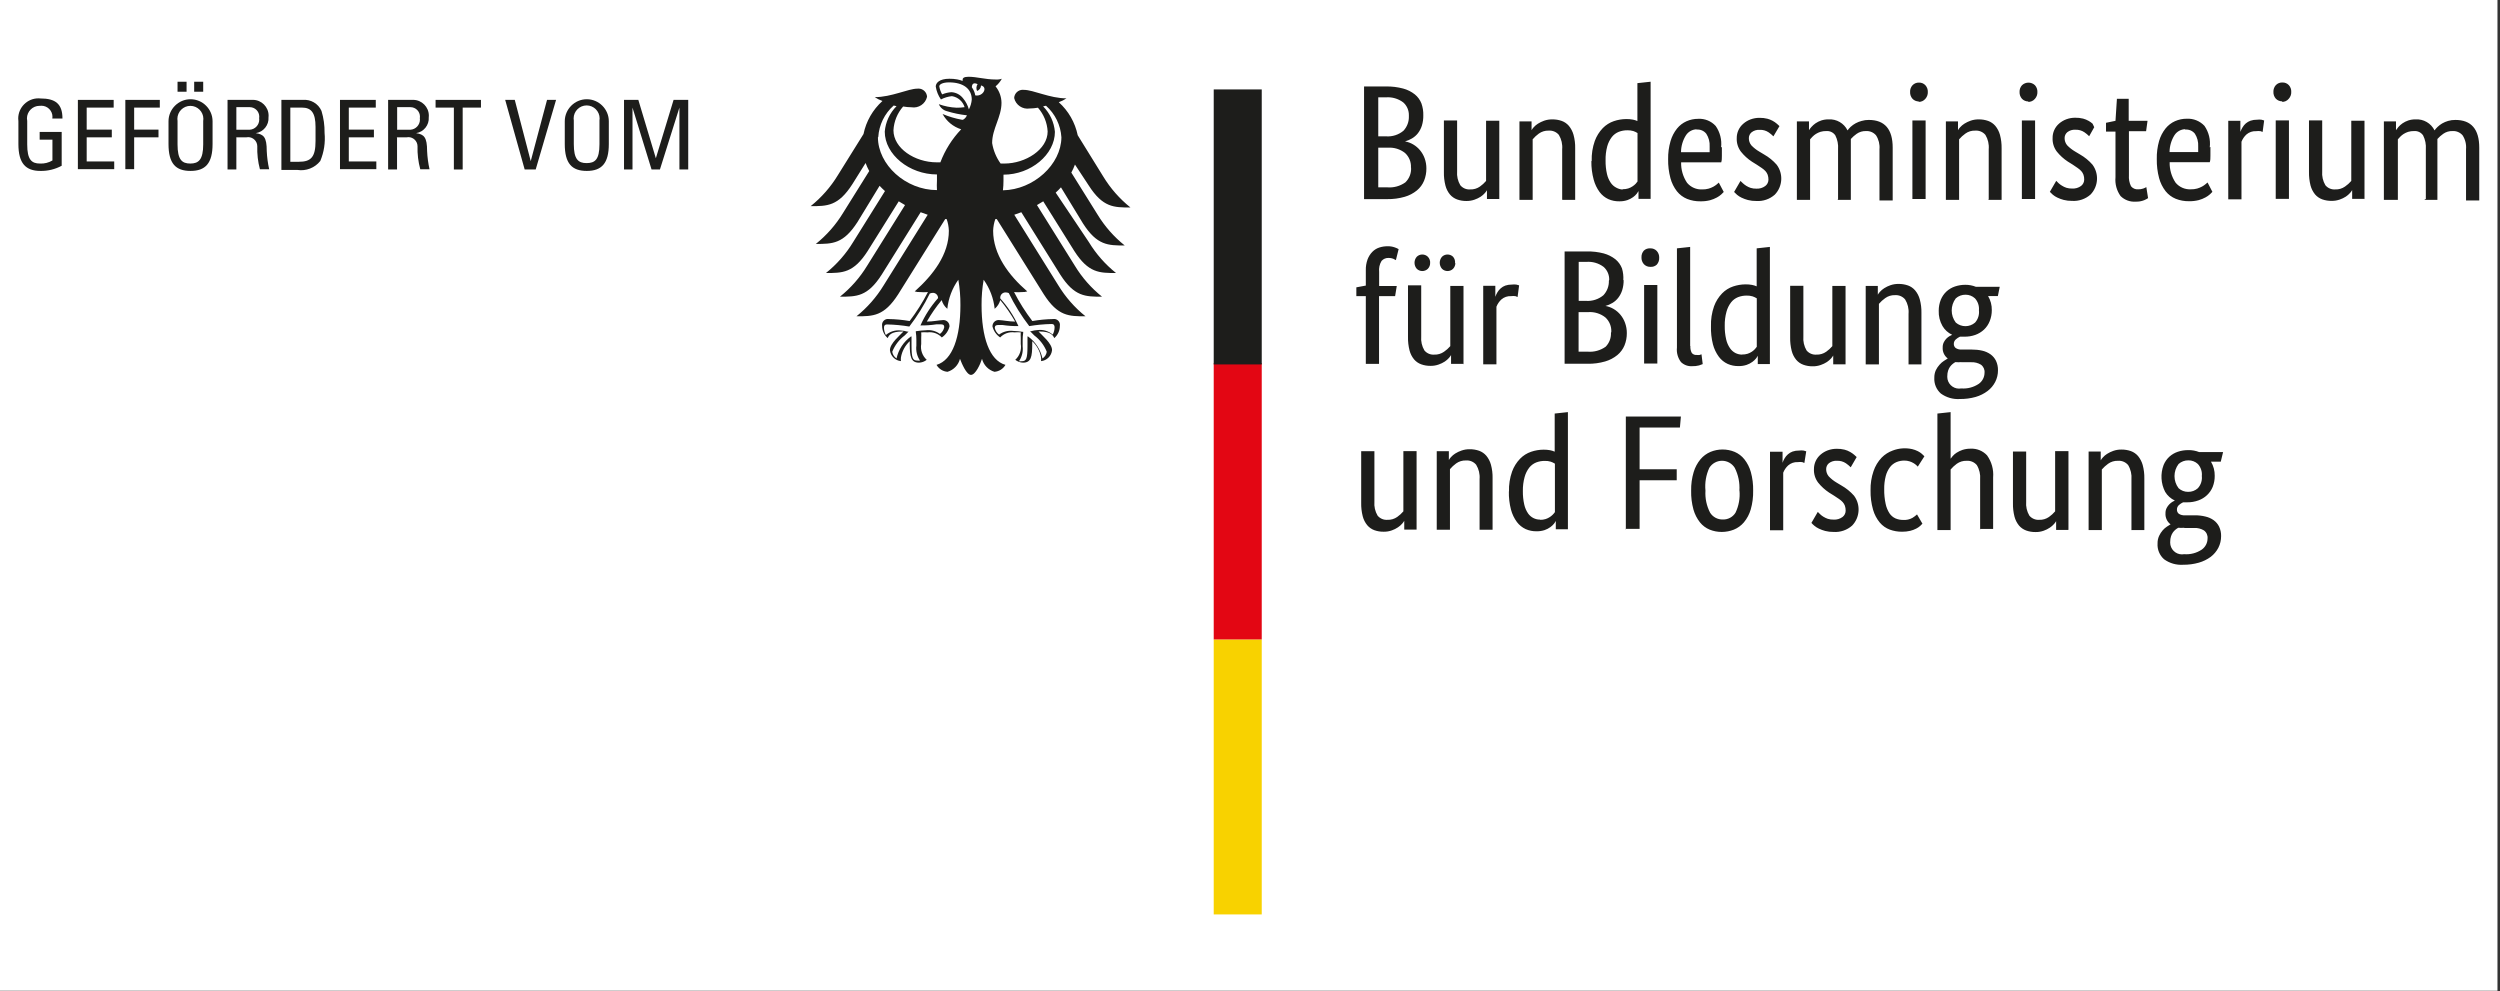 <?xml version="1.0" encoding="UTF-8" standalone="no"?>
<!DOCTYPE svg PUBLIC "-//W3C//DTD SVG 1.1//EN" "http://www.w3.org/Graphics/SVG/1.1/DTD/svg11.dtd">
<svg width="100%" height="100%" viewBox="0 0 227 90" version="1.1" xmlns="http://www.w3.org/2000/svg" xmlns:xlink="http://www.w3.org/1999/xlink" xml:space="preserve" style="fill-rule:evenodd;clip-rule:evenodd;stroke-linejoin:round;stroke-miterlimit:1.414;">
    <rect x="0" y="0" width="227" height="90" fill="#333333" stroke="none"/>
    <g transform="matrix(1,0,0,0.577,0,7.10543e-15)">
        <rect x="0" y="0" width="226.77" height="155.91" style="fill:white;"/>
    </g>
    <g transform="matrix(1,0,0,1,-139.144,-378.45)">
        <path d="M268.38,388.92C268.387,389.238 268.343,389.556 268.25,389.86C268.171,390.109 268.049,390.343 267.89,390.55C267.741,390.739 267.558,390.898 267.35,391.02C267.153,391.138 266.941,391.228 266.72,391.29C266.985,391.337 267.239,391.432 267.47,391.57C267.702,391.707 267.908,391.883 268.08,392.09C268.261,392.307 268.403,392.554 268.5,392.82C268.608,393.118 268.662,393.433 268.66,393.75C268.663,394.13 268.592,394.507 268.45,394.86C268.309,395.202 268.085,395.504 267.8,395.74C267.473,396.006 267.095,396.204 266.69,396.32C266.173,396.468 265.637,396.539 265.1,396.53L263,396.53L263,386.3L265,386.3C265.523,386.292 266.044,386.356 266.55,386.49C266.936,386.592 267.297,386.773 267.61,387.02C267.877,387.237 268.084,387.52 268.21,387.84C268.332,388.187 268.39,388.553 268.38,388.92L268.38,388.92ZM267.07,388.92C267.08,388.474 266.893,388.046 266.56,387.75C266.105,387.406 265.538,387.242 264.97,387.29L264.29,387.29L264.29,390.83L265,390.83C265.573,390.872 266.14,390.689 266.58,390.32C266.913,389.963 267.089,389.488 267.07,389L267.07,388.92ZM267.26,393.65C267.283,393.155 267.085,392.675 266.72,392.34C266.281,391.994 265.728,391.823 265.17,391.86L264.29,391.86L264.29,395.46L265.09,395.46C265.679,395.513 266.268,395.353 266.75,395.01C267.106,394.666 267.296,394.184 267.27,393.69L267.26,393.65ZM275.26,396.52L274.16,396.52L274.16,395.72C274.107,395.813 274.043,395.901 273.97,395.98C273.858,396.106 273.731,396.217 273.59,396.31C273.415,396.422 273.227,396.513 273.03,396.58C272.796,396.663 272.548,396.703 272.3,396.7C272.011,396.704 271.723,396.657 271.45,396.56C271.198,396.469 270.974,396.314 270.8,396.11C270.606,395.873 270.466,395.597 270.39,395.3C270.287,394.898 270.24,394.484 270.25,394.07L270.25,389.39L271.45,389.39L271.45,394C271.412,394.443 271.514,394.887 271.74,395.27C271.96,395.535 272.296,395.677 272.64,395.65C272.954,395.662 273.263,395.57 273.52,395.39C273.727,395.244 273.916,395.073 274.08,394.88L274.08,389.41L275.28,389.41L275.28,396.54L275.26,396.52ZM280.99,396.52L280.99,392C281.03,391.546 280.925,391.091 280.69,390.7C280.462,390.427 280.115,390.282 279.76,390.31C279.442,390.299 279.129,390.394 278.87,390.58C278.663,390.73 278.475,390.905 278.31,391.1L278.31,396.6L277.11,396.6L277.11,389.47L278.21,389.47L278.21,390.27C278.263,390.176 278.327,390.089 278.4,390.01C278.514,389.882 278.645,389.771 278.79,389.68C278.966,389.57 279.154,389.479 279.35,389.41C279.588,389.328 279.838,389.287 280.09,389.29C280.383,389.286 280.674,389.333 280.95,389.43C281.202,389.521 281.426,389.676 281.6,389.88C281.795,390.118 281.938,390.394 282.02,390.69C282.129,391.091 282.18,391.505 282.17,391.92L282.17,396.6L281,396.6L280.99,396.52ZM283.67,393.06C283.651,392.445 283.746,391.831 283.95,391.25C284.11,390.814 284.358,390.415 284.68,390.08C284.96,389.795 285.302,389.579 285.68,389.45C286.044,389.327 286.426,389.262 286.81,389.26C287.008,389.257 287.205,389.274 287.4,389.31C287.545,389.337 287.686,389.38 287.82,389.44L287.82,386L289.02,385.87L289.02,396.51L287.92,396.51L287.92,395.8C287.873,395.884 287.819,395.964 287.76,396.04C287.665,396.158 287.554,396.262 287.43,396.35C287.271,396.465 287.096,396.556 286.91,396.62C286.675,396.698 286.428,396.735 286.18,396.73C285.836,396.737 285.495,396.669 285.18,396.53C284.868,396.385 284.596,396.165 284.39,395.89C284.141,395.551 283.958,395.167 283.85,394.76C283.703,394.216 283.632,393.654 283.64,393.09L283.67,393.06ZM286.49,395.63C286.659,395.633 286.828,395.61 286.99,395.56C287.129,395.516 287.26,395.452 287.38,395.37C287.481,395.304 287.575,395.227 287.66,395.14C287.722,395.075 287.779,395.004 287.83,394.93L287.83,390.53C287.711,390.455 287.583,390.394 287.45,390.35C287.275,390.298 287.093,390.274 286.91,390.28C286.644,390.277 286.379,390.325 286.13,390.42C285.882,390.519 285.665,390.681 285.5,390.89C285.307,391.144 285.164,391.432 285.08,391.74C284.97,392.157 284.919,392.588 284.93,393.02C284.923,393.437 284.966,393.853 285.06,394.26C285.125,394.546 285.244,394.818 285.41,395.06C285.54,395.247 285.716,395.399 285.92,395.5C286.087,395.59 286.271,395.645 286.46,395.66L286.49,395.63ZM295.49,391.8C295.49,392.11 295.49,392.37 295.49,392.6C295.49,392.83 295.49,393.02 295.43,393.19L291.79,393.19C291.772,393.851 291.961,394.501 292.33,395.05C292.673,395.458 293.188,395.68 293.72,395.65C293.909,395.653 294.098,395.63 294.28,395.58C294.433,395.537 294.581,395.476 294.72,395.4C294.83,395.34 294.933,395.27 295.03,395.19L295.21,395.03L295.66,395.88L295.44,396.1C295.319,396.209 295.184,396.303 295.04,396.38C294.844,396.487 294.636,396.571 294.42,396.63C294.133,396.703 293.836,396.736 293.54,396.73C293.126,396.737 292.715,396.662 292.33,396.51C291.97,396.362 291.653,396.124 291.41,395.82C291.136,395.467 290.935,395.062 290.82,394.63C290.67,394.066 290.599,393.484 290.61,392.9C290.601,392.345 290.675,391.793 290.83,391.26C290.949,390.845 291.15,390.457 291.42,390.12C291.651,389.835 291.945,389.609 292.28,389.46C292.611,389.314 292.968,389.239 293.33,389.24C293.934,389.203 294.523,389.443 294.93,389.89C295.324,390.455 295.498,391.145 295.42,391.83L295.49,391.8ZM293.23,390.19C292.828,390.191 292.451,390.394 292.23,390.73C291.939,391.191 291.783,391.725 291.78,392.27L294.38,392.27C294.385,392.2 294.385,392.13 294.38,392.06C294.38,391.97 294.38,391.86 294.38,391.75C294.404,391.345 294.299,390.942 294.08,390.6C293.863,390.319 293.512,390.174 293.16,390.22L293.23,390.19ZM300.17,390.83C300.038,390.697 299.894,390.577 299.74,390.47C299.499,390.306 299.211,390.225 298.92,390.24C298.658,390.221 298.398,390.3 298.19,390.46C298.032,390.591 297.94,390.785 297.94,390.99C297.935,391.23 298.016,391.465 298.17,391.65C298.38,391.869 298.618,392.057 298.88,392.21L299.33,392.48C299.76,392.723 300.145,393.038 300.47,393.41C301.081,394.23 301.009,395.383 300.3,396.12C299.838,396.533 299.228,396.742 298.61,396.7C298.354,396.704 298.098,396.674 297.85,396.61C297.654,396.558 297.463,396.488 297.28,396.4C297.133,396.331 296.995,396.244 296.87,396.14C296.774,396.06 296.684,395.973 296.6,395.88L297.18,394.88L297.4,395.09C297.493,395.176 297.593,395.253 297.7,395.32C297.825,395.399 297.96,395.463 298.1,395.51C298.268,395.561 298.444,395.585 298.62,395.58C298.91,395.598 299.197,395.513 299.43,395.34C299.612,395.203 299.719,394.988 299.72,394.76C299.721,394.61 299.698,394.462 299.65,394.32C299.605,394.198 299.537,394.086 299.45,393.99C299.351,393.884 299.24,393.79 299.12,393.71L298.67,393.41L298.22,393.13C297.84,392.882 297.503,392.575 297.22,392.22C296.956,391.87 296.821,391.438 296.84,391C296.833,390.493 297.053,390.008 297.44,389.68C297.634,389.511 297.858,389.378 298.1,389.29C298.359,389.195 298.634,389.147 298.91,389.15C299.149,389.145 299.388,389.172 299.62,389.23C299.941,389.315 300.239,389.473 300.49,389.69L300.72,389.9L300.17,390.83ZM306.04,396.52L306.04,392C306.074,391.565 305.987,391.129 305.79,390.74C305.607,390.472 305.293,390.323 304.97,390.35C304.791,390.346 304.612,390.369 304.44,390.42C304.296,390.467 304.159,390.53 304.03,390.61C303.918,390.682 303.814,390.765 303.72,390.86L303.5,391.1L303.5,396.6L302.3,396.6L302.3,389.47L303.4,389.47L303.4,390.27C303.465,390.168 303.539,390.071 303.62,389.98C303.73,389.856 303.854,389.745 303.99,389.65C304.15,389.54 304.325,389.452 304.51,389.39C304.726,389.319 304.953,389.285 305.18,389.29C305.901,389.245 306.582,389.641 306.9,390.29C306.984,390.176 307.078,390.069 307.18,389.97C307.464,389.711 307.808,389.525 308.18,389.43C308.391,389.368 308.61,389.337 308.83,389.34C310.277,389.34 311,390.18 311,391.86L311,396.65L309.8,396.65L309.8,392C309.84,391.557 309.73,391.114 309.49,390.74C309.263,390.472 308.921,390.327 308.57,390.35C308.27,390.341 307.976,390.428 307.73,390.6C307.537,390.737 307.359,390.894 307.2,391.07L307.2,396.6L306,396.6L306.04,396.52ZM313.99,396.52L312.79,396.52L312.79,389.39L313.99,389.39L313.99,396.52ZM313.39,387.66C313.168,387.669 312.953,387.581 312.8,387.42C312.648,387.25 312.569,387.027 312.58,386.8C312.57,386.576 312.649,386.356 312.8,386.19C312.953,386.029 313.168,385.941 313.39,385.95C313.609,385.943 313.82,386.03 313.97,386.19C314.12,386.357 314.199,386.576 314.19,386.8C314.2,387.027 314.121,387.25 313.97,387.42C313.815,387.611 313.576,387.716 313.33,387.7L313.39,387.66ZM319.72,396.52L319.72,392C319.76,391.546 319.655,391.091 319.42,390.7C319.192,390.427 318.845,390.282 318.49,390.31C318.172,390.298 317.858,390.393 317.6,390.58C317.39,390.73 317.199,390.905 317.03,391.1L317.03,396.6L315.83,396.6L315.83,389.47L316.93,389.47L316.93,390.27C316.984,390.177 317.047,390.089 317.12,390.01C317.234,389.883 317.366,389.772 317.51,389.68C317.686,389.57 317.874,389.479 318.07,389.41C318.308,389.328 318.558,389.287 318.81,389.29C319.103,389.286 319.394,389.333 319.67,389.43C319.922,389.522 320.146,389.677 320.32,389.88C320.515,390.118 320.658,390.394 320.74,390.69C320.847,391.091 320.898,391.505 320.89,391.92L320.89,396.6L319.69,396.6L319.72,396.52ZM323.93,396.52L322.73,396.52L322.73,389.39L323.93,389.39L323.93,396.52ZM323.33,387.66C323.108,387.668 322.893,387.58 322.74,387.42C322.588,387.25 322.509,387.027 322.52,386.8C322.51,386.576 322.589,386.356 322.74,386.19C323.067,385.874 323.593,385.874 323.92,386.19C324.07,386.357 324.149,386.576 324.14,386.8C324.15,387.027 324.071,387.25 323.92,387.42C323.762,387.613 323.519,387.718 323.27,387.7L323.33,387.66ZM328.84,390.82C328.709,390.686 328.565,390.565 328.41,390.46C328.169,390.297 327.881,390.216 327.59,390.23C327.328,390.211 327.068,390.29 326.86,390.45C326.702,390.581 326.61,390.775 326.61,390.98C326.605,391.22 326.686,391.455 326.84,391.64C327.05,391.859 327.289,392.047 327.55,392.2L328,392.47C328.43,392.714 328.815,393.028 329.14,393.4C329.751,394.22 329.679,395.373 328.97,396.11C328.508,396.523 327.898,396.732 327.28,396.69C327.024,396.694 326.768,396.664 326.52,396.6C326.324,396.548 326.133,396.478 325.95,396.39C325.803,396.321 325.665,396.234 325.54,396.13C325.444,396.049 325.354,395.962 325.27,395.87L325.85,394.87L326.06,395.08C326.155,395.167 326.259,395.244 326.37,395.31C326.495,395.389 326.629,395.453 326.77,395.5C326.938,395.551 327.114,395.575 327.29,395.57C327.583,395.59 327.874,395.505 328.11,395.33C328.288,395.191 328.392,394.976 328.39,394.75C328.393,394.6 328.37,394.451 328.32,394.31C328.275,394.188 328.207,394.076 328.12,393.98C328.021,393.875 327.91,393.781 327.79,393.7L327.35,393.4L326.9,393.12C326.521,392.871 326.183,392.564 325.9,392.21C325.636,391.86 325.501,391.428 325.52,390.99C325.51,390.484 325.727,390 326.11,389.67C326.305,389.501 326.528,389.369 326.77,389.28C327.029,389.185 327.304,389.137 327.58,389.14C327.819,389.135 328.058,389.162 328.29,389.22C328.468,389.268 328.64,389.338 328.8,389.43C328.925,389.501 329.042,389.585 329.15,389.68L329.3,390L328.84,390.82ZM334.01,390.36L332.45,390.36L332.45,394.36C332.423,394.704 332.488,395.05 332.64,395.36C332.795,395.557 333.04,395.663 333.29,395.64C333.446,395.645 333.602,395.621 333.75,395.57C333.847,395.536 333.941,395.492 334.03,395.44L334.19,396.44C334.077,396.515 333.956,396.579 333.83,396.63C333.588,396.725 333.33,396.769 333.07,396.76C332.558,396.798 332.054,396.612 331.69,396.25C331.337,395.757 331.174,395.153 331.23,394.55L331.23,390.4L330.37,390.4L330.37,389.6L331.23,389.42L331.36,387.42L332.43,387.42L332.43,389.42L334.14,389.42L334.01,390.36ZM339.85,391.79C339.85,392.1 339.85,392.36 339.85,392.59C339.85,392.82 339.85,393.01 339.79,393.18L336.15,393.18C336.132,393.841 336.32,394.492 336.69,395.04C337.033,395.448 337.548,395.67 338.08,395.64C338.272,395.644 338.464,395.621 338.65,395.57C338.803,395.526 338.95,395.466 339.09,395.39C339.2,395.33 339.304,395.26 339.4,395.18L339.59,395.02L340.03,395.87L339.81,396.09C339.689,396.199 339.554,396.293 339.41,396.37C339.214,396.477 339.006,396.561 338.79,396.62C338.502,396.693 338.206,396.726 337.91,396.72C337.496,396.727 337.085,396.652 336.7,396.5C336.34,396.352 336.023,396.114 335.78,395.81C335.506,395.457 335.305,395.052 335.19,394.62C335.04,394.056 334.97,393.474 334.98,392.89C334.968,392.336 335.039,391.783 335.19,391.25C335.31,390.835 335.511,390.448 335.78,390.11C336.011,389.825 336.305,389.599 336.64,389.45C336.974,389.303 337.335,389.228 337.7,389.23C338.306,389.198 338.896,389.436 339.31,389.88C339.703,390.449 339.874,391.143 339.79,391.83L339.85,391.79ZM337.59,390.18C337.188,390.181 336.811,390.384 336.59,390.72C336.299,391.181 336.143,391.715 336.14,392.26L338.74,392.26C338.745,392.19 338.745,392.12 338.74,392.05C338.74,391.96 338.74,391.85 338.74,391.74C338.764,391.335 338.659,390.932 338.44,390.59C338.223,390.316 337.877,390.176 337.53,390.22L337.59,390.18ZM344.59,390.43L344.4,390.36C344.267,390.342 344.133,390.342 344,390.36C343.679,390.342 343.363,390.45 343.12,390.66C342.922,390.843 342.768,391.069 342.67,391.32L342.67,396.55L341.47,396.55L341.47,389.42L342.57,389.42L342.57,390.42C342.624,390.277 342.691,390.14 342.77,390.01C342.85,389.875 342.951,389.753 343.07,389.65C343.195,389.546 343.337,389.465 343.49,389.41C343.68,389.346 343.88,389.316 344.08,389.32C344.216,389.301 344.354,389.301 344.49,389.32L344.73,389.39L344.59,390.43ZM346.98,396.51L345.78,396.51L345.78,389.38L346.98,389.38L346.98,396.51ZM346.39,387.65C346.165,387.661 345.946,387.573 345.79,387.41C345.638,387.24 345.559,387.017 345.57,386.79C345.561,386.566 345.64,386.347 345.79,386.18C345.946,386.017 346.165,385.929 346.39,385.94C346.609,385.933 346.82,386.02 346.97,386.18C347.121,386.346 347.2,386.566 347.19,386.79C347.201,387.017 347.122,387.24 346.97,387.41C346.817,387.605 346.578,387.714 346.33,387.7L346.39,387.65ZM353.82,396.51L352.72,396.51L352.72,395.71C352.666,395.803 352.602,395.89 352.53,395.97C352.418,396.096 352.29,396.206 352.15,396.3C351.975,396.412 351.787,396.503 351.59,396.57C351.356,396.652 351.108,396.693 350.86,396.69C350.567,396.695 350.276,396.647 350,396.55C349.748,396.458 349.524,396.303 349.35,396.1C349.158,395.862 349.018,395.586 348.94,395.29C348.839,394.888 348.792,394.474 348.8,394.06L348.8,389.38L350,389.38L350,394C349.962,394.443 350.064,394.887 350.29,395.27C350.51,395.535 350.846,395.677 351.19,395.65C351.504,395.662 351.813,395.571 352.07,395.39C352.281,395.245 352.473,395.074 352.64,394.88L352.64,389.41L353.84,389.41L353.84,396.54L353.82,396.51ZM359.41,396.51L359.41,392C359.444,391.565 359.357,391.129 359.16,390.74C358.977,390.472 358.663,390.323 358.34,390.35C358.161,390.346 357.982,390.37 357.81,390.42C357.666,390.467 357.528,390.53 357.4,390.61C357.287,390.68 357.183,390.764 357.09,390.86L356.87,391.1L356.87,396.6L355.6,396.6L355.6,389.47L356.7,389.47L356.7,390.27C356.766,390.168 356.84,390.071 356.92,389.98C357.03,389.856 357.154,389.745 357.29,389.65C357.451,389.54 357.626,389.453 357.81,389.39C358.026,389.319 358.253,389.285 358.48,389.29C359.201,389.245 359.882,389.641 360.2,390.29C360.283,390.174 360.376,390.067 360.48,389.97C360.605,389.852 360.742,389.748 360.89,389.66C361.06,389.562 361.241,389.485 361.43,389.43C361.644,389.367 361.867,389.337 362.09,389.34C363.537,389.34 364.26,390.18 364.26,391.86L364.26,396.65L363.06,396.65L363.06,392C363.1,391.557 362.99,391.114 362.75,390.74C362.523,390.472 362.181,390.327 361.83,390.35C361.53,390.34 361.235,390.428 360.99,390.6C360.796,390.736 360.618,390.894 360.46,391.07L360.46,396.6L359.26,396.6L359.41,396.51ZM265.82,405.34L264.36,405.34L264.36,411.49L263.16,411.49L263.16,405.34L262.3,405.34L262.3,404.54L263.16,404.38L263.16,403C263.15,402.66 263.204,402.32 263.32,402C263.416,401.747 263.562,401.515 263.75,401.32C263.923,401.143 264.135,401.009 264.37,400.93C264.615,400.849 264.872,400.808 265.13,400.81C265.351,400.803 265.571,400.837 265.78,400.91C265.905,400.952 266.025,401.006 266.14,401.07L265.89,402.07L265.64,401.94C265.512,401.892 265.377,401.868 265.24,401.87C264.994,401.856 264.754,401.956 264.59,402.14C264.408,402.44 264.331,402.792 264.37,403.14L264.37,404.42L265.97,404.42L265.82,405.34ZM272,411.49L270.9,411.49L270.9,410.69C270.845,410.783 270.782,410.87 270.71,410.95C270.598,411.076 270.47,411.186 270.33,411.28C270.155,411.393 269.967,411.483 269.77,411.55C269.536,411.633 269.289,411.674 269.04,411.67C268.751,411.675 268.463,411.628 268.19,411.53C267.938,411.439 267.714,411.284 267.54,411.08C267.346,410.843 267.206,410.567 267.13,410.27C267.028,409.868 266.981,409.454 266.99,409.04L266.99,404.36L268.19,404.36L268.19,409C268.152,409.443 268.253,409.887 268.48,410.27C268.7,410.535 269.036,410.677 269.38,410.65C269.694,410.661 270.003,410.57 270.26,410.39C270.471,410.245 270.663,410.074 270.83,409.88L270.83,404.41L272.03,404.41L272.03,411.54L272,411.49ZM269,402.31C269.009,402.514 268.933,402.714 268.79,402.86C268.513,403.128 268.067,403.128 267.79,402.86C267.513,402.547 267.513,402.073 267.79,401.76C268.067,401.492 268.513,401.492 268.79,401.76C268.944,401.916 269.021,402.132 269,402.35L269,402.31ZM271.29,402.31C271.298,402.514 271.222,402.713 271.08,402.86C270.803,403.128 270.357,403.128 270.08,402.86C269.803,402.547 269.803,402.073 270.08,401.76C270.357,401.492 270.803,401.492 271.08,401.76C271.222,401.922 271.287,402.137 271.26,402.35L271.29,402.31ZM276.94,405.42L276.75,405.34C276.617,405.322 276.483,405.322 276.35,405.34C276.029,405.321 275.713,405.429 275.47,405.64C275.272,405.823 275.118,406.049 275.02,406.3L275.02,411.53L273.82,411.53L273.82,404.4L274.92,404.4L274.92,405.4C274.969,405.257 275.033,405.12 275.11,404.99C275.19,404.855 275.291,404.733 275.41,404.63C275.533,404.521 275.676,404.436 275.83,404.38C276.02,404.316 276.22,404.286 276.42,404.29C276.556,404.272 276.694,404.272 276.83,404.29L277.08,404.36L276.94,405.42ZM286.57,403.86C286.577,404.178 286.533,404.496 286.44,404.8C286.361,405.049 286.239,405.283 286.08,405.49C285.935,405.679 285.755,405.838 285.55,405.96C285.353,406.078 285.141,406.169 284.92,406.23C285.185,406.278 285.439,406.372 285.67,406.51C285.902,406.647 286.108,406.823 286.28,407.03C286.462,407.25 286.605,407.501 286.7,407.77C286.808,408.068 286.863,408.383 286.86,408.7C286.863,409.08 286.792,409.457 286.65,409.81C286.508,410.152 286.285,410.454 286,410.69C285.673,410.956 285.295,411.153 284.89,411.27C284.373,411.419 283.837,411.49 283.3,411.48L281.21,411.48L281.21,401.28L283.21,401.28C283.732,401.269 284.254,401.329 284.76,401.46C285.145,401.564 285.505,401.745 285.82,401.99C286.089,402.21 286.295,402.496 286.42,402.82C286.525,403.17 286.566,403.536 286.54,403.9L286.57,403.86ZM285.26,403.86C285.272,403.416 285.09,402.988 284.76,402.69C284.306,402.345 283.739,402.181 283.17,402.23L282.49,402.23L282.49,405.77L283.16,405.77C283.729,405.808 284.292,405.625 284.73,405.26C285.066,404.905 285.247,404.429 285.23,403.94L285.26,403.86ZM285.45,408.59C285.476,408.092 285.278,407.607 284.91,407.27C284.471,406.924 283.918,406.753 283.36,406.79L282.48,406.79L282.48,410.38L283.28,410.38C283.869,410.434 284.459,410.274 284.94,409.93C285.267,409.594 285.441,409.138 285.42,408.67L285.45,408.59ZM289.63,411.46L288.43,411.46L288.43,404.33L289.63,404.33L289.63,411.46ZM289,402.68C288.778,402.688 288.563,402.6 288.41,402.44C288.257,402.267 288.178,402.041 288.19,401.81C288.181,401.586 288.26,401.367 288.41,401.2C288.57,401.054 288.784,400.982 289,401C289.219,400.993 289.43,401.08 289.58,401.24C289.73,401.407 289.809,401.626 289.8,401.85C289.812,402.081 289.733,402.307 289.58,402.48C289.423,402.625 289.213,402.698 289,402.68L289,402.68ZM292.63,409.87C292.612,410.088 292.657,410.307 292.76,410.5C292.867,410.63 293.033,410.698 293.2,410.68C293.29,410.691 293.38,410.691 293.47,410.68L293.64,410.62L293.75,411.51L293.42,411.63C293.211,411.685 292.996,411.708 292.78,411.7C292.41,411.722 292.047,411.587 291.78,411.33C291.492,410.954 291.36,410.481 291.41,410.01L291.41,401L292.61,400.87L292.61,409.87L292.63,409.87ZM294.5,408.07C294.481,407.455 294.576,406.841 294.78,406.26C294.939,405.823 295.187,405.425 295.51,405.09C295.789,404.804 296.131,404.588 296.51,404.46C296.874,404.337 297.256,404.273 297.64,404.27C297.838,404.267 298.035,404.284 298.23,404.32C298.374,404.348 298.515,404.391 298.65,404.45L298.65,401L299.85,400.87L299.85,411.51L298.75,411.51L298.75,410.75C298.705,410.838 298.651,410.922 298.59,411C298.494,411.117 298.383,411.221 298.26,411.31C298.101,411.425 297.926,411.516 297.74,411.58C297.505,411.658 297.258,411.695 297.01,411.69C296.666,411.698 296.324,411.63 296.01,411.49C295.698,411.345 295.426,411.125 295.22,410.85C294.97,410.511 294.787,410.128 294.68,409.72C294.544,409.181 294.483,408.626 294.5,408.07ZM297.32,410.64C297.493,410.644 297.665,410.62 297.83,410.57C297.968,410.525 298.099,410.461 298.22,410.38C298.318,410.314 298.409,410.236 298.49,410.15C298.553,410.085 298.609,410.015 298.66,409.94L298.66,405.54C298.541,405.466 298.413,405.405 298.28,405.36C298.105,405.308 297.923,405.284 297.74,405.29C297.474,405.287 297.209,405.335 296.96,405.43C296.713,405.529 296.495,405.691 296.33,405.9C296.135,406.153 295.992,406.442 295.91,406.75C295.795,407.167 295.741,407.598 295.75,408.03C295.743,408.447 295.787,408.863 295.88,409.27C295.945,409.557 296.063,409.828 296.23,410.07C296.357,410.256 296.529,410.407 296.73,410.51C296.917,410.601 297.122,410.649 297.33,410.65L297.32,410.64ZM306.7,411.53L305.6,411.53L305.6,410.73C305.545,410.823 305.482,410.91 305.41,410.99C305.297,411.115 305.17,411.226 305.03,411.32C304.855,411.433 304.667,411.523 304.47,411.59C304.236,411.673 303.989,411.714 303.74,411.71C303.451,411.715 303.163,411.668 302.89,411.57C302.637,411.48 302.413,411.325 302.24,411.12C302.046,410.883 301.906,410.607 301.83,410.31C301.728,409.908 301.681,409.494 301.69,409.08L301.69,404.4L302.89,404.4L302.89,409C302.852,409.443 302.953,409.887 303.18,410.27C303.4,410.535 303.736,410.677 304.08,410.65C304.394,410.661 304.703,410.57 304.96,410.39C305.167,410.244 305.356,410.073 305.52,409.88L305.52,404.41L306.72,404.41L306.72,411.54L306.7,411.53ZM312.44,411.53L312.44,406.94C312.479,406.485 312.37,406.029 312.13,405.64C311.905,405.369 311.561,405.224 311.21,405.25C310.892,405.238 310.578,405.333 310.32,405.52C310.109,405.669 309.918,405.844 309.75,406.04L309.75,411.54L308.55,411.54L308.55,404.41L309.65,404.41L309.65,405.21C309.703,405.116 309.767,405.029 309.84,404.95C309.954,404.822 310.085,404.711 310.23,404.62C310.405,404.508 310.593,404.418 310.79,404.35C311.028,404.267 311.278,404.227 311.53,404.23C311.823,404.226 312.114,404.274 312.39,404.37C312.642,404.461 312.866,404.616 313.04,404.82C313.237,405.057 313.38,405.333 313.46,405.63C313.568,406.031 313.619,406.445 313.61,406.86L313.61,411.54L312.41,411.54L312.44,411.53ZM320.55,405.33L319.66,405.33C319.891,405.717 320.008,406.16 320,406.61C320.002,406.952 319.937,407.292 319.81,407.61C319.695,407.902 319.518,408.165 319.29,408.38C319.062,408.592 318.793,408.755 318.5,408.86C318.179,408.973 317.84,409.027 317.5,409.02L317.3,409.02L317.11,409.02C316.976,409.082 316.851,409.163 316.74,409.26C316.614,409.367 316.544,409.525 316.55,409.69C316.549,409.829 316.612,409.962 316.72,410.05C316.886,410.157 317.083,410.206 317.28,410.19L318.19,410.19C318.506,410.187 318.822,410.22 319.13,410.29C319.399,410.35 319.654,410.463 319.88,410.62C320.093,410.773 320.264,410.975 320.38,411.21C320.505,411.479 320.567,411.773 320.56,412.07C320.564,412.438 320.478,412.802 320.31,413.13C320.144,413.451 319.908,413.732 319.62,413.95C319.296,414.194 318.93,414.377 318.54,414.49C318.075,414.622 317.593,414.686 317.11,414.68C316.489,414.724 315.873,414.546 315.37,414.18C314.965,413.819 314.747,413.292 314.78,412.75C314.775,412.512 314.822,412.277 314.92,412.06C315.009,411.878 315.124,411.71 315.26,411.56C315.373,411.429 315.505,411.315 315.65,411.22L316,411C315.689,410.766 315.515,410.389 315.54,410C315.534,409.83 315.572,409.661 315.65,409.51C315.715,409.384 315.799,409.27 315.9,409.17C315.985,409.09 316.079,409.019 316.18,408.96L316.4,408.85C316.032,408.679 315.725,408.4 315.52,408.05C315.279,407.628 315.161,407.146 315.18,406.66C315.179,406.318 315.243,405.978 315.37,405.66C315.488,405.376 315.665,405.12 315.89,404.91C316.113,404.708 316.375,404.555 316.66,404.46C316.963,404.359 317.281,404.309 317.6,404.31C317.925,404.308 318.248,404.369 318.55,404.49L320.72,404.49L320.55,405.33ZM317.24,411.33C317.057,411.347 316.873,411.347 316.69,411.33C316.598,411.382 316.511,411.442 316.43,411.51C316.343,411.583 316.266,411.667 316.2,411.76C316.127,411.868 316.07,411.986 316.03,412.11C315.982,412.262 315.958,412.421 315.96,412.58C315.958,412.609 315.956,412.638 315.956,412.668C315.956,413.255 316.439,413.738 317.026,413.738C317.091,413.738 317.156,413.732 317.22,413.72C317.785,413.764 318.349,413.616 318.82,413.3C319.143,413.069 319.337,412.697 319.34,412.3C319.37,412.012 319.244,411.73 319.01,411.56C318.745,411.402 318.439,411.325 318.13,411.34L317.22,411.34L317.24,411.33ZM318.83,406.64C318.872,406.239 318.741,405.839 318.47,405.54C318.239,405.326 317.935,405.208 317.62,405.21C317.292,405.204 316.974,405.322 316.73,405.54C316.235,406.187 316.235,407.093 316.73,407.74C317.229,408.176 317.981,408.176 318.48,407.74C318.753,407.435 318.88,407.026 318.83,406.62L318.83,406.64ZM267.75,426.54L266.65,426.54L266.65,425.74C266.596,425.833 266.532,425.92 266.46,426C266.349,426.126 266.221,426.237 266.08,426.33C265.906,426.447 265.718,426.541 265.52,426.61C265.286,426.693 265.039,426.734 264.79,426.73C264.497,426.736 264.206,426.689 263.93,426.59C263.682,426.497 263.461,426.342 263.29,426.14C263.096,425.903 262.956,425.627 262.88,425.33C262.777,424.928 262.73,424.514 262.74,424.1L262.74,419.42L263.94,419.42L263.94,424C263.902,424.443 264.003,424.887 264.23,425.27C264.45,425.535 264.786,425.677 265.13,425.65C265.444,425.662 265.753,425.57 266.01,425.39C266.217,425.244 266.406,425.073 266.57,424.88L266.57,419.41L267.77,419.41L267.77,426.54L267.75,426.54ZM273.49,426.54L273.49,421.95C273.527,421.495 273.418,421.04 273.18,420.65C272.952,420.377 272.605,420.232 272.25,420.26C271.932,420.249 271.619,420.344 271.36,420.53C271.154,420.681 270.966,420.855 270.8,421.05L270.8,426.55L269.6,426.55L269.6,419.42L270.7,419.42L270.7,420.22C270.753,420.126 270.817,420.039 270.89,419.96C271.004,419.832 271.135,419.721 271.28,419.63C271.459,419.518 271.65,419.427 271.85,419.36C272.088,419.277 272.338,419.236 272.59,419.24C272.883,419.237 273.174,419.284 273.45,419.38C273.702,419.472 273.926,419.627 274.1,419.83C274.296,420.067 274.439,420.343 274.52,420.64C274.629,421.041 274.68,421.455 274.67,421.87L274.67,426.55L273.47,426.55L273.49,426.54ZM276.16,423.08C276.141,422.465 276.236,421.851 276.44,421.27C276.598,420.833 276.847,420.434 277.17,420.1C277.449,419.814 277.791,419.598 278.17,419.47C278.534,419.346 278.916,419.282 279.3,419.28C279.498,419.277 279.695,419.294 279.89,419.33C280.035,419.357 280.176,419.4 280.31,419.46L280.31,416L281.51,415.87L281.51,426.51L280.41,426.51L280.41,425.75C280.364,425.838 280.311,425.922 280.25,426C280.155,426.118 280.044,426.222 279.92,426.31C279.761,426.425 279.586,426.516 279.4,426.58C279.165,426.658 278.918,426.695 278.67,426.69C278.326,426.698 277.984,426.63 277.67,426.49C277.358,426.345 277.087,426.125 276.88,425.85C276.63,425.511 276.447,425.128 276.34,424.72C276.2,424.178 276.136,423.619 276.15,423.06L276.16,423.08ZM278.98,425.65C279.153,425.655 279.325,425.631 279.49,425.58C279.628,425.535 279.759,425.471 279.88,425.39C280.056,425.272 280.208,425.123 280.33,424.95L280.33,420.55C280.211,420.476 280.083,420.415 279.95,420.37C279.775,420.317 279.593,420.293 279.41,420.3C279.144,420.297 278.879,420.345 278.63,420.44C278.383,420.54 278.166,420.701 278,420.91C277.806,421.163 277.663,421.452 277.58,421.76C277.466,422.177 277.412,422.608 277.42,423.04C277.413,423.457 277.457,423.873 277.55,424.28C277.615,424.567 277.733,424.838 277.9,425.08C278.152,425.434 278.565,425.641 279,425.63L278.98,425.65ZM286.77,426.54L286.77,416.27L291.77,416.27L291.68,417.27L288.02,417.27L288.02,421.06L291.39,421.06L291.39,422.06L288.02,422.06L288.02,426.47L286.73,426.47L286.77,426.54ZM292.7,423C292.689,422.428 292.766,421.858 292.93,421.31C293.056,420.885 293.267,420.491 293.55,420.15C293.796,419.858 294.108,419.628 294.46,419.48C295.161,419.192 295.949,419.192 296.65,419.48C296.994,419.627 297.297,419.857 297.53,420.15C297.802,420.494 298.002,420.888 298.12,421.31C298.271,421.86 298.342,422.429 298.33,423C298.343,423.578 298.269,424.154 298.11,424.71C297.986,425.139 297.775,425.537 297.49,425.88C297.244,426.169 296.932,426.396 296.58,426.54C296.23,426.678 295.857,426.75 295.48,426.75C295.103,426.752 294.73,426.681 294.38,426.54C294.036,426.397 293.734,426.17 293.5,425.88C293.23,425.535 293.03,425.141 292.91,424.72C292.757,424.16 292.686,423.58 292.7,423L292.7,423ZM297.08,423C297.128,422.285 296.983,421.57 296.66,420.93C296.412,420.531 295.975,420.288 295.505,420.288C295.035,420.288 294.598,420.531 294.35,420.93C294.051,421.576 293.93,422.291 294,423C293.955,423.692 294.101,424.384 294.42,425C294.669,425.398 295.111,425.634 295.58,425.62C296.046,425.635 296.486,425.398 296.73,425C297.026,424.378 297.151,423.687 297.09,423L297.08,423ZM302.98,420.49L302.79,420.41C302.657,420.392 302.523,420.392 302.39,420.41C302.069,420.391 301.753,420.499 301.51,420.71C301.312,420.893 301.158,421.119 301.06,421.37L301.06,426.6L299.86,426.6L299.86,419.47L301,419.47L301,420.47C301.049,420.327 301.113,420.19 301.19,420.06C301.27,419.925 301.371,419.803 301.49,419.7C301.614,419.592 301.756,419.507 301.91,419.45C302.1,419.386 302.3,419.356 302.5,419.36C302.636,419.342 302.774,419.342 302.91,419.36L303.15,419.43L302.98,420.49ZM307.19,420.88C307.058,420.747 306.914,420.627 306.76,420.52C306.519,420.356 306.231,420.275 305.94,420.29C305.678,420.271 305.418,420.35 305.21,420.51C305.052,420.641 304.96,420.835 304.96,421.04C304.955,421.28 305.036,421.515 305.19,421.7C305.396,421.918 305.632,422.107 305.89,422.26L306.34,422.53C306.773,422.774 307.161,423.088 307.49,423.46C308.101,424.28 308.029,425.433 307.32,426.17C306.858,426.583 306.248,426.792 305.63,426.75C305.374,426.754 305.118,426.724 304.87,426.66C304.674,426.608 304.483,426.537 304.3,426.45C304.153,426.381 304.015,426.294 303.89,426.19C303.794,426.11 303.704,426.023 303.62,425.93L304.2,424.93L304.41,425.14C304.501,425.228 304.602,425.305 304.71,425.37C304.836,425.448 304.97,425.512 305.11,425.56C305.278,425.612 305.454,425.635 305.63,425.63C305.923,425.651 306.214,425.565 306.45,425.39C306.629,425.252 306.733,425.036 306.73,424.81C306.732,424.66 306.708,424.512 306.66,424.37C306.615,424.248 306.547,424.136 306.46,424.04C306.362,423.934 306.251,423.84 306.13,423.76L305.68,423.46L305.23,423.18C304.851,422.93 304.514,422.623 304.23,422.27C303.966,421.92 303.831,421.488 303.85,421.05C303.848,420.795 303.902,420.542 304.01,420.31C304.114,420.088 304.264,419.89 304.45,419.73C304.645,419.561 304.868,419.429 305.11,419.34C305.37,419.246 305.644,419.199 305.92,419.2C306.159,419.195 306.398,419.222 306.63,419.28C306.809,419.327 306.98,419.398 307.14,419.49C307.268,419.562 307.388,419.646 307.5,419.74L307.73,419.95L307.19,420.88ZM313.28,420.82L313.14,420.68C313.063,420.612 312.979,420.551 312.89,420.5C312.776,420.433 312.656,420.379 312.53,420.34C312.378,420.293 312.219,420.269 312.06,420.27C311.813,420.268 311.568,420.315 311.34,420.41C311.111,420.508 310.912,420.663 310.76,420.86C310.579,421.102 310.446,421.377 310.37,421.67C310.269,422.065 310.222,422.472 310.23,422.88C310.223,423.324 310.266,423.766 310.36,424.2C310.422,424.506 310.541,424.798 310.71,425.06C310.844,425.26 311.031,425.419 311.25,425.52C311.474,425.616 311.716,425.663 311.96,425.66C312.252,425.68 312.544,425.614 312.8,425.47C312.946,425.379 313.083,425.276 313.21,425.16L313.7,426C313.635,426.075 313.565,426.145 313.49,426.21C313.38,426.304 313.259,426.385 313.13,426.45C312.959,426.538 312.777,426.605 312.59,426.65C312.348,426.707 312.099,426.734 311.85,426.73C311.472,426.734 311.096,426.67 310.74,426.54C310.387,426.409 310.073,426.188 309.83,425.9C309.549,425.559 309.341,425.164 309.22,424.74C309.056,424.165 308.978,423.568 308.99,422.97C308.976,422.379 309.068,421.789 309.26,421.23C309.413,420.77 309.666,420.35 310,420C310.282,419.715 310.623,419.496 311,419.36C311.564,419.143 312.18,419.098 312.77,419.23C312.95,419.273 313.125,419.337 313.29,419.42C313.42,419.484 313.541,419.565 313.65,419.66L313.88,419.88L313.28,420.82ZM318.94,426.57L318.94,421.98C318.979,421.526 318.874,421.071 318.64,420.68C318.411,420.409 318.064,420.264 317.71,420.29C317.392,420.28 317.079,420.375 316.82,420.56C316.614,420.712 316.426,420.886 316.26,421.08L316.26,426.58L315.06,426.58L315.06,416L316.26,415.87L316.26,420.1L316.45,419.86C316.552,419.744 316.67,419.643 316.8,419.56C316.969,419.452 317.15,419.365 317.34,419.3C317.582,419.222 317.836,419.185 318.09,419.19C318.649,419.165 319.191,419.389 319.57,419.8C319.985,420.38 320.18,421.089 320.12,421.8L320.12,426.48L318.92,426.48L318.94,426.57ZM326.94,426.57L325.84,426.57L325.84,425.77C325.787,425.864 325.723,425.951 325.65,426.03C325.539,426.157 325.411,426.268 325.27,426.36C325.096,426.477 324.908,426.571 324.71,426.64C324.476,426.723 324.229,426.764 323.98,426.76C323.687,426.766 323.396,426.719 323.12,426.62C322.868,426.528 322.644,426.373 322.47,426.17C322.277,425.932 322.137,425.656 322.06,425.36C321.957,424.958 321.91,424.544 321.92,424.13L321.92,419.45L323.12,419.45L323.12,424C323.082,424.443 323.183,424.887 323.41,425.27C323.631,425.534 323.967,425.676 324.31,425.65C324.624,425.662 324.933,425.57 325.19,425.39C325.397,425.244 325.586,425.073 325.75,424.88L325.75,419.41L326.96,419.41L326.96,426.54L326.94,426.57ZM332.68,426.57L332.68,421.98C332.719,421.526 332.614,421.071 332.38,420.68C332.152,420.407 331.805,420.262 331.45,420.29C331.132,420.279 330.819,420.374 330.56,420.56C330.35,420.711 330.159,420.885 329.99,421.08L329.99,426.58L328.79,426.58L328.79,419.45L329.89,419.45L329.89,420.25C329.942,420.155 330.006,420.068 330.08,419.99C330.193,419.862 330.325,419.75 330.47,419.66C330.646,419.549 330.834,419.458 331.03,419.39C331.268,419.307 331.518,419.266 331.77,419.27C332.063,419.267 332.354,419.314 332.63,419.41C332.881,419.502 333.105,419.657 333.28,419.86C333.474,420.098 333.617,420.374 333.7,420.67C333.808,421.071 333.859,421.485 333.85,421.9L333.85,426.58L332.65,426.58L332.68,426.57ZM340.79,420.37L339.9,420.37C340.131,420.757 340.248,421.2 340.24,421.65C340.245,421.992 340.184,422.331 340.06,422.65C339.944,422.938 339.766,423.197 339.54,423.41C339.313,423.623 339.044,423.786 338.75,423.89C338.43,424.006 338.091,424.064 337.75,424.06L337.56,424.06L337.37,424.06C337.235,424.121 337.111,424.202 337,424.3C336.873,424.406 336.803,424.565 336.81,424.73C336.806,424.873 336.869,425.01 336.98,425.1C337.146,425.207 337.343,425.256 337.54,425.24L338.45,425.24C338.767,425.238 339.082,425.275 339.39,425.35C339.66,425.409 339.915,425.521 340.14,425.68C340.353,425.833 340.524,426.035 340.64,426.27C340.766,426.539 340.827,426.833 340.82,427.13C340.823,427.498 340.737,427.862 340.57,428.19C340.403,428.511 340.167,428.79 339.88,429.01C339.554,429.249 339.189,429.429 338.8,429.54C338.338,429.671 337.86,429.735 337.38,429.73C336.759,429.773 336.143,429.596 335.64,429.23C335.233,428.87 335.015,428.342 335.05,427.8C335.044,427.562 335.092,427.326 335.19,427.11C335.275,426.925 335.387,426.754 335.52,426.6C335.634,426.469 335.765,426.355 335.91,426.26L336.23,426.06C335.919,425.826 335.745,425.449 335.77,425.06C335.764,424.89 335.802,424.721 335.88,424.57C335.945,424.444 336.029,424.33 336.13,424.23C336.214,424.146 336.308,424.072 336.41,424.01L336.62,423.9C336.254,423.731 335.947,423.456 335.74,423.11C335.349,422.354 335.298,421.466 335.6,420.67C335.716,420.385 335.894,420.129 336.12,419.92C336.343,419.719 336.605,419.565 336.89,419.47C337.193,419.369 337.511,419.319 337.83,419.32C338.172,419.312 338.512,419.373 338.83,419.5L341,419.5L340.79,420.37ZM337.48,426.37C337.297,426.387 337.113,426.387 336.93,426.37C336.837,426.42 336.75,426.481 336.67,426.55C336.583,426.623 336.505,426.707 336.44,426.8C336.366,426.908 336.309,427.026 336.27,427.15C336.222,427.302 336.198,427.461 336.2,427.62C336.197,427.653 336.196,427.685 336.196,427.718C336.196,428.305 336.679,428.788 337.266,428.788C337.331,428.788 337.396,428.782 337.46,428.77C338.029,428.816 338.596,428.668 339.07,428.35C339.393,428.119 339.587,427.747 339.59,427.35C339.62,427.062 339.494,426.78 339.26,426.61C338.995,426.452 338.689,426.375 338.38,426.39L337.47,426.39L337.48,426.37ZM339.07,421.68C339.112,421.279 338.981,420.879 338.71,420.58C338.477,420.363 338.168,420.244 337.85,420.25C337.522,420.244 337.204,420.362 336.96,420.58C336.465,421.227 336.465,422.133 336.96,422.78C337.194,422.995 337.502,423.113 337.82,423.11C338.148,423.119 338.467,423.001 338.71,422.78C339.001,422.461 339.13,422.026 339.06,421.6L339.07,421.68Z" style="fill:rgb(29,29,27);fill-rule:nonzero;"/>
    </g>
    <g transform="matrix(1,0,0,1,51.686,-37.81)">
        <path d="M61.01,95.87L62.88,95.87L62.88,120.84L58.52,120.84L58.52,95.87L61.01,95.87Z" style="fill:rgb(248,210,0);fill-rule:nonzero;"/>
    </g>
    <g transform="matrix(1,0,0,1,51.686,-37.81)">
        <path d="M61.01,70.78L62.88,70.78L62.88,95.87L58.52,95.87L58.52,70.78L61.01,70.78Z" style="fill:rgb(227,6,19);fill-rule:nonzero;"/>
    </g>
    <g transform="matrix(1,0,0,1,-139.144,-378.45)">
        <path d="M238,395.29C239.28,397.29 240.28,397.29 241.79,397.29C240.809,396.505 239.973,395.554 239.32,394.48L237,390.73C236.761,389.572 236.159,388.521 235.28,387.73C235.527,387.643 235.762,387.526 235.98,387.38C234.46,387.38 232.98,386.61 232.11,386.61C232.077,386.606 232.043,386.603 232.009,386.603C231.594,386.603 231.248,386.935 231.23,387.35C231.374,387.986 231.996,388.405 232.64,388.3C232.891,388.296 233.142,388.273 233.39,388.23C233.918,388.83 234.228,389.592 234.27,390.39C234.27,392.02 232.27,393.3 230.34,393.3L230,393.3C229.603,392.748 229.34,392.111 229.23,391.44C229.23,390.14 230.08,389.08 230.08,387.79C230.075,387.243 229.885,386.714 229.54,386.29C229.773,386.099 229.967,385.865 230.11,385.6C229.933,385.659 229.746,385.683 229.56,385.67C228.61,385.67 227.84,385.42 227.09,385.42C226.66,385.42 226.55,385.55 226.55,385.68C226.541,385.719 226.541,385.761 226.55,385.8C226.392,385.737 226.228,385.691 226.06,385.66C225.826,385.618 225.588,385.598 225.35,385.6C224.44,385.6 224.11,385.98 224.11,386.31C224.176,386.731 224.336,387.131 224.58,387.48C224.891,387.318 225.231,387.216 225.58,387.18C226.122,387.266 226.569,387.655 226.73,388.18C226.492,388.216 226.251,388.233 226.01,388.23C225.457,388.206 224.911,388.098 224.39,387.91C224.525,388.229 224.803,388.467 225.14,388.55C225.727,388.73 226.33,388.854 226.94,388.92C226.874,389.09 226.75,389.232 226.59,389.32C226.551,389.332 226.509,389.332 226.47,389.32C225.873,389.211 225.289,389.037 224.73,388.8C225.09,389.466 225.697,389.965 226.42,390.19C225.596,391.053 224.953,392.074 224.53,393.19L224.2,393.19C222.2,393.19 220.27,391.91 220.27,390.28C220.312,389.482 220.622,388.72 221.15,388.12C221.398,388.163 221.649,388.186 221.9,388.19C222.547,388.301 223.176,387.88 223.32,387.24C223.302,386.825 222.956,386.493 222.541,386.493C222.507,386.493 222.473,386.496 222.44,386.5C221.61,386.5 220.1,387.27 218.57,387.27C218.788,387.416 219.023,387.533 219.27,387.62C218.391,388.411 217.789,389.462 217.55,390.62L215.22,394.36C214.567,395.434 213.731,396.385 212.75,397.17C214.26,397.17 215.26,397.17 216.54,395.17L217.74,393.25C217.831,393.501 217.941,393.746 218.07,393.98L215.69,397.79C215.037,398.864 214.201,399.815 213.22,400.6C214.73,400.6 215.73,400.6 217.01,398.6L219.01,395.32C219.16,395.48 219.32,395.64 219.5,395.8L216.61,400.43C215.958,401.504 215.122,402.456 214.14,403.24C215.65,403.24 216.65,403.24 217.93,401.24L220.75,396.73L221.32,397.07L217.88,402.58C217.227,403.653 216.391,404.604 215.41,405.39C216.92,405.39 217.92,405.39 219.2,403.39L222.74,397.72L223.38,397.95L219.38,404.36C218.726,405.433 217.89,406.384 216.91,407.17C218.42,407.17 219.42,407.17 220.7,405.17L224.97,398.34L225.1,398.34C225.221,398.681 225.288,399.039 225.3,399.4C225.3,401.55 223.89,403.4 222.2,404.91C222.352,404.958 222.511,404.979 222.67,404.97C222.913,404.991 223.157,404.991 223.4,404.97C222.925,405.894 222.37,406.774 221.74,407.6C221.116,407.492 220.484,407.431 219.85,407.42C219.821,407.415 219.792,407.413 219.763,407.413C219.472,407.413 219.233,407.652 219.233,407.943C219.233,407.972 219.235,408.001 219.24,408.03C219.235,408.46 219.422,408.871 219.75,409.15C219.85,408.89 220.06,408.55 221.08,408.55L221.18,408.55C220.88,408.88 219.95,409.63 219.95,410.24C220,410.768 220.422,411.19 220.95,411.24C220.934,411.127 220.934,411.013 220.95,410.9C221.048,410.336 221.329,409.819 221.75,409.43C221.745,409.513 221.745,409.597 221.75,409.68C221.75,410.84 221.86,411.38 222.59,411.38C222.845,411.372 223.091,411.281 223.29,411.12C222.888,410.758 222.699,410.213 222.79,409.68C222.79,409.51 222.79,409.35 222.79,409.12C222.803,408.957 222.803,408.793 222.79,408.63C222.98,408.614 223.17,408.614 223.36,408.63C223.842,408.563 224.327,408.735 224.66,409.09C225.01,408.856 225.259,408.499 225.36,408.09C225.36,408.083 225.36,408.076 225.36,408.069C225.36,407.762 225.108,407.509 224.8,407.509C224.763,407.509 224.726,407.513 224.69,407.52C224.49,407.52 223.84,407.65 223.3,407.65C223.691,406.961 224.143,406.309 224.65,405.7C224.734,406.01 224.912,406.286 225.16,406.49C225.26,405.538 225.604,404.629 226.16,403.85C226.292,404.609 226.356,405.379 226.35,406.15C226.35,409.04 225.65,411.15 224.18,411.58C224.388,411.943 224.763,412.179 225.18,412.21C225.737,412.042 226.167,411.594 226.31,411.03C226.47,411.45 226.9,412.49 227.31,412.49C227.72,412.49 228.17,411.49 228.31,411.03C228.453,411.594 228.883,412.042 229.44,412.21C229.857,412.179 230.232,411.943 230.44,411.58C228.97,411.17 228.27,409.04 228.27,406.15C228.265,405.379 228.329,404.61 228.46,403.85C229.017,404.628 229.362,405.538 229.46,406.49C229.707,406.285 229.885,406.009 229.97,405.7C230.476,406.309 230.928,406.962 231.32,407.65C230.78,407.65 230.14,407.52 229.93,407.52C229.894,407.513 229.857,407.509 229.82,407.509C229.512,407.509 229.26,407.762 229.26,408.069C229.26,408.076 229.26,408.083 229.26,408.09C229.361,408.498 229.611,408.855 229.96,409.09C230.293,408.735 230.778,408.563 231.26,408.63C231.45,408.614 231.64,408.614 231.83,408.63C231.817,408.793 231.817,408.957 231.83,409.12C231.83,409.35 231.83,409.52 231.83,409.68C231.921,410.213 231.732,410.758 231.33,411.12C231.529,411.28 231.775,411.371 232.03,411.38C232.77,411.38 232.87,410.85 232.87,409.68C232.875,409.597 232.875,409.513 232.87,409.43C233.291,409.819 233.572,410.336 233.67,410.9C233.686,411.013 233.686,411.127 233.67,411.24C234.198,411.19 234.62,410.768 234.67,410.24C234.67,409.63 233.74,408.88 233.44,408.55L233.54,408.55C234.54,408.55 234.76,408.89 234.87,409.15C235.198,408.871 235.385,408.46 235.38,408.03C235.385,408.001 235.387,407.972 235.387,407.943C235.387,407.652 235.148,407.413 234.857,407.413C234.828,407.413 234.799,407.415 234.77,407.42C234.136,407.432 233.504,407.492 232.88,407.6C232.25,406.774 231.695,405.894 231.22,404.97C231.463,404.991 231.707,404.991 231.95,404.97C232.109,404.978 232.268,404.958 232.42,404.91C230.73,403.45 229.32,401.55 229.32,399.4C229.333,399.039 229.4,398.681 229.52,398.34L229.65,398.34L233.92,405.17C235.2,407.17 236.2,407.17 237.71,407.17C236.729,406.384 235.893,405.433 235.24,404.36L231.24,397.95L231.88,397.72L235.42,403.39C236.7,405.39 237.7,405.39 239.21,405.39C238.229,404.605 237.393,403.654 236.74,402.58L233.3,397.07L233.87,396.73L236.69,401.24C237.97,403.24 238.97,403.24 240.48,403.24C239.499,402.455 238.663,401.504 238.01,400.43L235,395.94C235.17,395.79 235.33,395.63 235.48,395.46L237.48,398.74C238.76,400.74 239.76,400.74 241.27,400.74C240.289,399.955 239.453,399.004 238.8,397.93L236.42,394.12C236.549,393.886 236.659,393.641 236.75,393.39L238,395.29ZM218.89,390.9C218.957,389.796 219.461,388.763 220.29,388.03L220.55,388.09C219.933,388.71 219.554,389.528 219.48,390.4C219.48,392.48 221.71,394.29 224.22,394.29C224.22,394.47 224.22,394.66 224.22,394.85C224.203,395.136 224.203,395.424 224.22,395.71C221.37,395.71 218.86,393.4 218.86,390.91L218.89,390.9ZM222.72,408C223.205,408.007 223.69,407.974 224.17,407.9L224.51,407.9C224.72,407.9 224.88,407.9 224.88,408.17C224.828,408.411 224.69,408.625 224.49,408.77C224.116,408.495 223.65,408.376 223.19,408.44C222.909,408.449 222.628,408.476 222.35,408.52L222.3,408.52L222.3,408.61C222.333,408.825 222.35,409.042 222.35,409.26L222.35,409.83C222.293,410.308 222.41,410.791 222.68,411.19C222.604,411.202 222.526,411.202 222.45,411.19C222.03,411.19 221.91,411.01 221.91,409.79C221.91,409.55 221.91,409.32 221.91,409.16L221.91,409L221.86,409C221.19,409.481 220.723,410.194 220.55,411C220.339,410.862 220.196,410.64 220.16,410.39C220.393,409.802 220.784,409.29 221.29,408.91L221.64,408.56L221.53,408.56C221.341,408.504 221.147,408.47 220.95,408.46C220.456,408.397 219.958,408.546 219.58,408.87C219.474,408.673 219.416,408.454 219.41,408.23C219.4,408.138 219.425,408.045 219.48,407.97C219.547,407.922 219.629,407.901 219.71,407.91C220.38,407.925 221.049,407.989 221.71,408.1C222.429,407.165 223.052,406.16 223.57,405.1C223.668,405.059 223.774,405.038 223.88,405.04C224.13,405.056 224.326,405.269 224.32,405.52C223.663,406.26 223.124,407.097 222.72,408L222.72,408ZM230.43,405C230.536,404.998 230.642,405.019 230.74,405.06C231.258,406.12 231.882,407.125 232.6,408.06C233.261,407.949 233.93,407.885 234.6,407.87C234.681,407.861 234.763,407.882 234.83,407.93C234.886,408.004 234.911,408.098 234.9,408.19C234.894,408.414 234.836,408.633 234.73,408.83C234.352,408.506 233.854,408.357 233.36,408.42C233.163,408.43 232.969,408.464 232.78,408.52L232.73,408.52L232.67,408.52L233.06,408.91C233.566,409.29 233.957,409.802 234.19,410.39C234.154,410.64 234.011,410.862 233.8,411C233.626,410.194 233.159,409.481 232.49,409L232.44,409L232.44,409.85C232.44,411.07 232.32,411.25 231.9,411.25C231.824,411.262 231.746,411.262 231.67,411.25C231.94,410.851 232.057,410.368 232,409.89L232,409.32C232.001,409.102 232.018,408.885 232.05,408.67L232.05,408.58L232,408.58C231.722,408.536 231.441,408.509 231.16,408.5C230.7,408.437 230.234,408.556 229.86,408.83C229.66,408.685 229.522,408.471 229.47,408.23C229.47,407.98 229.63,407.96 229.83,407.96L230.17,407.96C230.65,408.034 231.135,408.067 231.62,408.06C231.203,407.143 230.646,406.296 229.97,405.55C229.967,405.527 229.965,405.503 229.965,405.48C229.965,405.222 230.172,405.008 230.43,405L230.43,405ZM227.12,388.39C227.022,388.023 226.844,387.681 226.6,387.39C226.345,387.052 225.953,386.843 225.53,386.82C225.241,386.84 224.957,386.908 224.69,387.02C224.561,386.794 224.473,386.547 224.43,386.29C224.43,386.11 224.74,385.93 225.32,385.93C226.61,385.93 227.38,386.51 227.38,387.49C227.354,387.801 227.266,388.104 227.12,388.38L227.12,388.39ZM227.7,387.12C227.657,386.852 227.551,386.598 227.39,386.38C227.39,386.13 227.5,385.89 227.91,386.09C227.787,386.274 227.768,386.509 227.86,386.71C228.072,386.635 228.216,386.435 228.22,386.21C228.88,386.36 228.4,387.25 227.7,387.11L227.7,387.12ZM230.21,395.73C230.244,395.445 230.26,395.157 230.26,394.87C230.26,394.71 230.26,394.52 230.26,394.31C232.75,394.31 234.93,392.48 234.93,390.42C234.855,389.549 234.476,388.731 233.86,388.11L234.12,388.05C234.948,388.783 235.452,389.816 235.52,390.92C235.5,393.38 233,395.68 230.21,395.73Z" style="fill:rgb(29,29,27);fill-rule:nonzero;"/>
    </g>
    <g transform="matrix(1,0,0,1,51.686,-37.81)">
        <path d="M62.88,45.93L62.88,70.9L61.01,70.9L58.52,70.9L58.52,45.93L62.88,45.93Z" style="fill:rgb(29,29,27);fill-rule:nonzero;"/>
    </g>
    <g transform="matrix(1,0,0,1,-261.129,-346.15)">
        <path d="M265.88,356.91C265.888,356.857 265.893,356.804 265.893,356.751C265.893,356.203 265.441,355.751 264.893,355.751C264.848,355.751 264.804,355.754 264.76,355.76C264.745,355.759 264.731,355.759 264.716,355.759C264.091,355.759 263.576,356.274 263.576,356.899C263.576,356.977 263.584,357.054 263.6,357.13L263.6,359.27C263.6,360.65 264,361 264.76,361C265.156,361.021 265.549,360.923 265.89,360.72L265.89,358.83L264.73,358.83L264.73,358.13L266.73,358.13L266.73,361.2C266.138,361.521 265.473,361.683 264.8,361.67C263.46,361.67 262.8,360.98 262.8,359.23L262.8,357.16C262.789,357.077 262.783,356.994 262.783,356.91C262.783,355.907 263.609,355.08 264.613,355.08C264.675,355.08 264.738,355.084 264.8,355.09C266.17,355.09 266.8,355.59 266.8,356.91L265.96,356.91L265.88,356.91Z" style="fill:rgb(29,29,27);fill-rule:nonzero;"/>
    </g>
    <g transform="matrix(1,0,0,1,-261.129,-346.15)">
        <path d="M268.2,361.54L268.2,355.22L271.45,355.22L271.45,355.92L269,355.92L269,357.92L271.28,357.92L271.28,358.62L269,358.62L269,360.81L271.5,360.81L271.5,361.51L268.2,361.51L268.2,361.54Z" style="fill:rgb(29,29,27);fill-rule:nonzero;"/>
    </g>
    <g transform="matrix(1,0,0,1,-261.129,-346.15)">
        <path d="M272.51,361.54L272.51,355.22L275.64,355.22L275.64,355.92L273.31,355.92L273.31,357.92L275.52,357.92L275.52,358.62L273.31,358.62L273.31,361.51L272.51,361.51L272.51,361.54Z" style="fill:rgb(29,29,27);fill-rule:nonzero;"/>
    </g>
    <g transform="matrix(1,0,0,1,-261.129,-346.15)">
        <path d="M276.43,359.23L276.43,357.16C276.43,356.063 277.333,355.16 278.43,355.16C279.527,355.16 280.43,356.063 280.43,357.16L280.43,359.23C280.43,360.98 279.78,361.67 278.43,361.67C277.08,361.67 276.43,361 276.43,359.23ZM278.07,354.48L277.25,354.48L277.25,353.57L278.07,353.57L278.07,354.48ZM279.58,359.27L279.58,357.13C279.59,357.068 279.595,357.005 279.595,356.942C279.595,356.295 279.062,355.762 278.415,355.762C277.768,355.762 277.235,356.295 277.235,356.942C277.235,357.005 277.24,357.068 277.25,357.13L277.25,359.27C277.25,360.65 277.65,361 278.41,361C279.17,361 279.58,360.64 279.58,359.26L279.58,359.27ZM279.58,354.48L278.76,354.48L278.76,353.57L279.58,353.57L279.58,354.48Z" style="fill:rgb(29,29,27);fill-rule:nonzero;"/>
    </g>
    <g transform="matrix(1,0,0,1,-261.129,-346.15)">
        <path d="M282.59,358.63L282.59,361.54L281.79,361.54L281.79,355.22L284,355.22C284.029,355.218 284.059,355.217 284.088,355.217C284.873,355.217 285.518,355.863 285.518,356.647C285.518,356.698 285.515,356.749 285.51,356.8C285.559,357.506 285.05,358.138 284.35,358.24C285.08,358.35 285.35,358.6 285.35,359.87C285.375,360.425 285.449,360.977 285.57,361.52L284.73,361.52C284.547,360.836 284.467,360.128 284.49,359.42C284.483,358.969 284.111,358.602 283.66,358.602C283.603,358.602 283.546,358.608 283.49,358.62L282.54,358.62L282.59,358.63ZM282.59,357.93L283.8,357.93C284.285,357.903 284.669,357.497 284.669,357.011C284.669,356.967 284.666,356.924 284.66,356.88C284.668,356.834 284.671,356.787 284.671,356.74C284.671,356.268 284.283,355.88 283.811,355.88C283.811,355.88 283.81,355.88 283.81,355.88L282.59,355.88L282.59,357.93Z" style="fill:rgb(29,29,27);fill-rule:nonzero;"/>
    </g>
    <g transform="matrix(1,0,0,1,-261.129,-346.15)">
        <path d="M286.68,355.22L288.62,355.22C289.341,355.154 290.028,355.558 290.32,356.22C290.517,356.868 290.611,357.543 290.6,358.22C290.683,359.089 290.549,359.965 290.21,360.77C289.713,361.393 288.918,361.703 288.13,361.58L286.68,361.58L286.68,355.26L286.68,355.22ZM287.49,360.84L288.25,360.84C289.37,360.84 289.78,360.42 289.78,358.95L289.78,357.67C289.78,356.39 289.39,355.92 288.55,355.92L287.49,355.92L287.49,360.84Z" style="fill:rgb(29,29,27);fill-rule:nonzero;"/>
    </g>
    <g transform="matrix(1,0,0,1,-261.129,-346.15)">
        <path d="M292,361.54L292,355.22L295.25,355.22L295.25,355.92L292.8,355.92L292.8,357.92L295.08,357.92L295.08,358.62L292.8,358.62L292.8,360.81L295.3,360.81L295.3,361.51L292,361.51L292,361.54Z" style="fill:rgb(29,29,27);fill-rule:nonzero;"/>
    </g>
    <g transform="matrix(1,0,0,1,-261.129,-346.15)">
        <path d="M297.18,358.63L297.18,361.54L296.37,361.54L296.37,355.22L298.55,355.22C298.579,355.218 298.609,355.217 298.638,355.217C299.423,355.217 300.068,355.863 300.068,356.647C300.068,356.698 300.065,356.749 300.06,356.8C300.11,357.502 299.606,358.133 298.91,358.24C299.63,358.35 299.91,358.6 299.91,359.87C299.936,360.425 300.009,360.977 300.13,361.52L299.29,361.52C299.104,360.836 299.02,360.128 299.04,359.42C299.033,358.969 298.661,358.602 298.21,358.602C298.153,358.602 298.096,358.608 298.04,358.62L297.1,358.62L297.18,358.63ZM297.18,357.93L298.39,357.93C298.875,357.903 299.259,357.497 299.259,357.011C299.259,356.967 299.256,356.924 299.25,356.88C299.258,356.834 299.261,356.787 299.261,356.74C299.261,356.268 298.873,355.88 298.401,355.88C298.401,355.88 298.4,355.88 298.4,355.88L297.19,355.88L297.19,357.88L297.18,357.93Z" style="fill:rgb(29,29,27);fill-rule:nonzero;"/>
    </g>
    <g transform="matrix(1,0,0,1,-261.129,-346.15)">
        <path d="M304.8,355.22L304.8,355.92L303.14,355.92L303.14,361.54L302.34,361.54L302.34,355.92L300.68,355.92L300.68,355.22L304.81,355.22L304.8,355.22Z" style="fill:rgb(29,29,27);fill-rule:nonzero;"/>
    </g>
    <g transform="matrix(1,0,0,1,-261.129,-346.15)">
        <path d="M309.77,361.54L308.77,361.54L307,355.22L307.87,355.22L309.32,360.78L310.8,355.22L311.62,355.22L309.77,361.54Z" style="fill:rgb(29,29,27);fill-rule:nonzero;"/>
    </g>
    <g transform="matrix(1,0,0,1,-261.129,-346.15)">
        <path d="M312.41,359.23L312.41,357.16C312.41,356.063 313.313,355.16 314.41,355.16C315.507,355.16 316.41,356.063 316.41,357.16L316.41,359.23C316.41,360.98 315.76,361.67 314.41,361.67C313.06,361.67 312.41,361 312.41,359.23ZM315.56,359.23L315.56,357.09C315.57,357.028 315.575,356.965 315.575,356.902C315.575,356.255 315.042,355.722 314.395,355.722C313.748,355.722 313.215,356.255 313.215,356.902C313.215,356.965 313.22,357.028 313.23,357.09L313.23,359.23C313.23,360.61 313.63,360.96 314.39,360.96C315.15,360.96 315.56,360.64 315.56,359.26L315.56,359.23Z" style="fill:rgb(29,29,27);fill-rule:nonzero;"/>
    </g>
    <g transform="matrix(1,0,0,1,-261.129,-346.15)">
        <path d="M318.54,361.54L317.79,361.54L317.79,355.22L319.09,355.22L320.68,360.52L322.29,355.22L323.62,355.22L323.62,361.54L322.82,361.54L322.82,355.92L321.05,361.54L320.29,361.54L318.56,355.92L318.56,361.54L318.54,361.54Z" style="fill:rgb(29,29,27);fill-rule:nonzero;"/>
    </g>
</svg>
